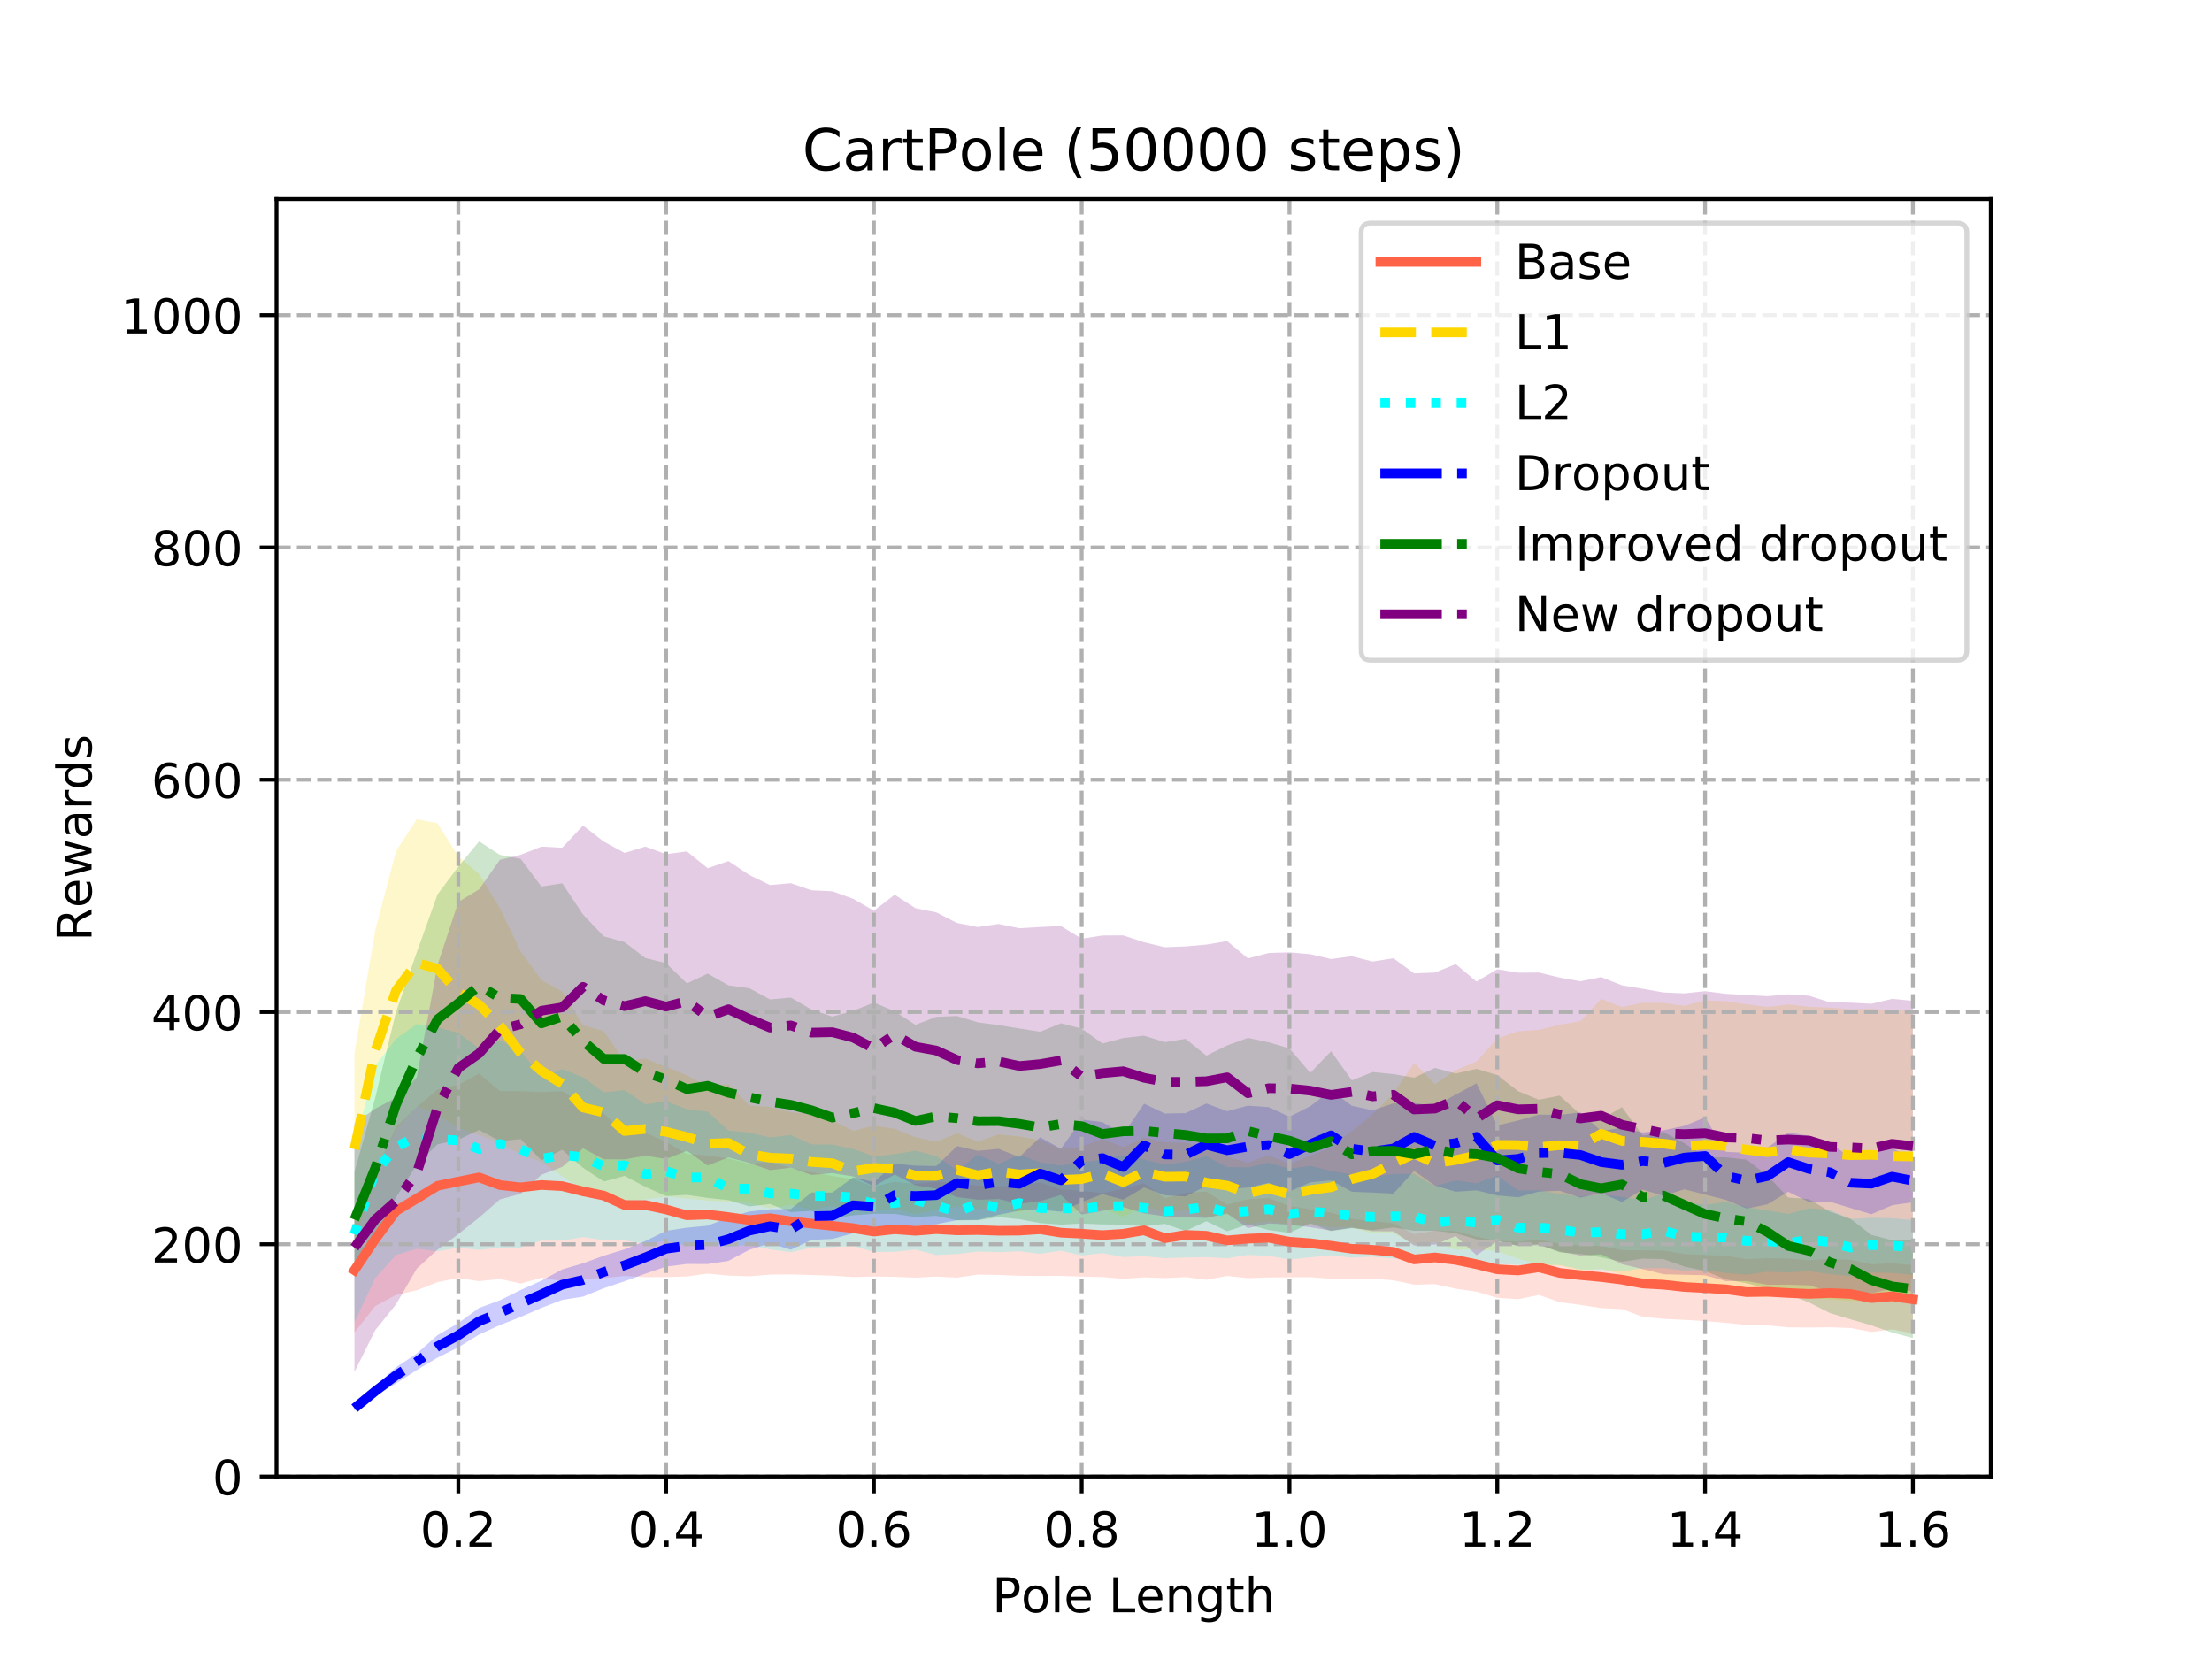 <?xml version="1.0" encoding="utf-8" standalone="no"?>
<!DOCTYPE svg PUBLIC "-//W3C//DTD SVG 1.1//EN"
  "http://www.w3.org/Graphics/SVG/1.1/DTD/svg11.dtd">
<!-- Created with matplotlib (http://matplotlib.org/) -->
<svg height="345.6pt" version="1.1" viewBox="0 0 460.8 345.6" width="460.8pt" xmlns="http://www.w3.org/2000/svg" xmlns:xlink="http://www.w3.org/1999/xlink">
 <defs>
  <style type="text/css">
*{stroke-linecap:butt;stroke-linejoin:round;}
  </style>
 </defs>
 <g id="figure_1">
  <g id="patch_1">
   <path d="M 0 345.6 
L 460.8 345.6 
L 460.8 0 
L 0 0 
z
" style="fill:#ffffff;"/>
  </g>
  <g id="axes_1">
   <g id="patch_2">
    <path d="M 57.6 307.584 
L 414.72 307.584 
L 414.72 41.472 
L 57.6 41.472 
z
" style="fill:#ffffff;"/>
   </g>
   <g id="PolyCollection_1">
    <path clip-path="url(#p9ef704eb63)" d="M 73.833 277.571 
L 73.833 251.647 
L 78.161 244.209 
L 82.49 234.79 
L 86.819 230.568 
L 91.148 226.979 
L 95.476 226.009 
L 99.805 223.666 
L 104.134 227.307 
L 108.463 227.316 
L 112.791 227.519 
L 117.12 227.328 
L 121.449 229.982 
L 125.777 231.889 
L 130.106 236.236 
L 134.435 235.996 
L 138.764 237.872 
L 143.092 240.428 
L 147.421 240.71 
L 151.75 241.348 
L 156.079 242.448 
L 160.407 242.008 
L 164.736 243.351 
L 169.065 244.18 
L 173.393 244.987 
L 177.722 245.654 
L 182.051 247.204 
L 186.38 246.171 
L 190.708 246.652 
L 195.037 246.168 
L 199.366 246.472 
L 203.695 246.972 
L 208.023 247.184 
L 212.352 246.956 
L 216.681 246.349 
L 221.009 247.789 
L 225.338 248.063 
L 229.667 248.562 
L 233.996 247.641 
L 238.324 246.491 
L 242.653 249.642 
L 246.982 248.48 
L 251.311 248.251 
L 255.639 250.97 
L 259.968 249.817 
L 264.297 249.583 
L 268.625 251.255 
L 272.954 251.924 
L 277.283 252.631 
L 281.612 253.931 
L 285.94 254.367 
L 290.269 254.845 
L 294.598 257.11 
L 298.927 256.365 
L 303.255 256.479 
L 307.584 257.647 
L 311.913 258.498 
L 316.241 258.668 
L 320.57 258.265 
L 324.899 259.074 
L 329.228 259.444 
L 333.556 259.564 
L 337.885 260.436 
L 342.214 260.462 
L 346.543 260.531 
L 350.871 261.246 
L 355.2 261.455 
L 359.529 261.599 
L 363.857 262.324 
L 368.186 262.1 
L 372.515 262.197 
L 376.844 262.525 
L 381.172 262.241 
L 385.501 262.457 
L 389.83 263.388 
L 394.159 263.168 
L 398.487 263.583 
L 398.487 277.771 
L 398.487 277.771 
L 394.159 276.942 
L 389.83 277.465 
L 385.501 276.653 
L 381.172 276.492 
L 376.844 276.552 
L 372.515 276.505 
L 368.186 276.11 
L 363.857 276.032 
L 359.529 275.569 
L 355.2 275.216 
L 350.871 274.954 
L 346.543 274.732 
L 342.214 274.311 
L 337.885 272.722 
L 333.556 272.507 
L 329.228 271.836 
L 324.899 271.269 
L 320.57 269.76 
L 316.241 270.66 
L 311.913 270.353 
L 307.584 269.087 
L 303.255 268.454 
L 298.927 267.526 
L 294.598 267.625 
L 290.269 266.715 
L 285.94 266.354 
L 281.612 266.366 
L 277.283 266.4 
L 272.954 266.06 
L 268.625 266.081 
L 264.297 266.121 
L 259.968 266.265 
L 255.639 265.809 
L 251.311 266.599 
L 246.982 266.046 
L 242.653 266.256 
L 238.324 266.099 
L 233.996 266.406 
L 229.667 266.035 
L 225.338 265.949 
L 221.009 265.788 
L 216.681 265.822 
L 212.352 265.77 
L 208.023 265.603 
L 203.695 265.523 
L 199.366 266.15 
L 195.037 265.949 
L 190.708 266.161 
L 186.38 265.991 
L 182.051 265.933 
L 177.722 266.035 
L 173.393 265.752 
L 169.065 265.611 
L 164.736 265.483 
L 160.407 265.529 
L 156.079 265.88 
L 151.75 265.734 
L 147.421 265.31 
L 143.092 265.912 
L 138.764 266.046 
L 134.435 266.059 
L 130.106 265.816 
L 125.777 266.243 
L 121.449 266.385 
L 117.12 266.865 
L 112.791 266.197 
L 108.463 267.385 
L 104.134 266.434 
L 99.805 266.889 
L 95.476 266.248 
L 91.148 267.083 
L 86.819 268.794 
L 82.49 269.754 
L 78.161 272.084 
L 73.833 277.571 
z
" style="fill:#ff6347;fill-opacity:0.2;"/>
   </g>
   <g id="PolyCollection_2">
    <path clip-path="url(#p9ef704eb63)" d="M 73.833 259.427 
L 73.833 219.335 
L 78.161 193.82 
L 82.49 177.31 
L 86.819 170.652 
L 91.148 171.482 
L 95.476 178.403 
L 99.805 182.076 
L 104.134 189.189 
L 108.463 198.176 
L 112.791 204.14 
L 117.12 206.554 
L 121.449 213.594 
L 125.777 214.803 
L 130.106 221.075 
L 134.435 220.521 
L 138.764 222.243 
L 143.092 224.019 
L 147.421 226.388 
L 151.75 225.842 
L 156.079 230.263 
L 160.407 230.601 
L 164.736 231.697 
L 169.065 232.103 
L 173.393 233.459 
L 177.722 235.555 
L 182.051 234.5 
L 186.38 235.146 
L 190.708 236.912 
L 195.037 237.809 
L 199.366 236.072 
L 203.695 237.824 
L 208.023 236.319 
L 212.352 236.747 
L 216.681 237.498 
L 221.009 239.353 
L 225.338 238.874 
L 229.667 237.269 
L 233.996 238.951 
L 238.324 236.977 
L 242.653 237.976 
L 246.982 238.05 
L 251.311 239.201 
L 255.639 240.997 
L 259.968 242.195 
L 264.297 240.679 
L 268.625 242.495 
L 272.954 240.708 
L 277.283 239.084 
L 281.612 235.583 
L 285.94 232.108 
L 290.269 227.831 
L 294.598 221.38 
L 298.927 225.856 
L 303.255 222.93 
L 307.584 221.133 
L 311.913 216.332 
L 316.241 214.824 
L 320.57 214.534 
L 324.899 213.461 
L 329.228 212.733 
L 333.556 208.076 
L 337.885 209.782 
L 342.214 208.878 
L 346.543 208.936 
L 350.871 209.52 
L 355.2 208.392 
L 359.529 208.556 
L 363.857 209.196 
L 368.186 209.759 
L 372.515 209.227 
L 376.844 209.741 
L 381.172 209.9 
L 385.501 210.266 
L 389.83 210.138 
L 394.159 210.452 
L 398.487 210.455 
L 398.487 271.377 
L 398.487 271.377 
L 394.159 271.259 
L 389.83 270.99 
L 385.501 271.027 
L 381.172 270.676 
L 376.844 270.481 
L 372.515 269.674 
L 368.186 270.276 
L 363.857 269.836 
L 359.529 268.89 
L 355.2 268.524 
L 350.871 268.067 
L 346.543 267.551 
L 342.214 266.872 
L 337.885 265.569 
L 333.556 264.296 
L 329.228 264.688 
L 324.899 263.664 
L 320.57 263.422 
L 316.241 262.232 
L 311.913 260.651 
L 307.584 260.262 
L 303.255 260.368 
L 298.927 258.79 
L 294.598 259.285 
L 290.269 256.892 
L 285.94 256.981 
L 281.612 255.663 
L 277.283 255.561 
L 272.954 255.091 
L 268.625 255.098 
L 264.297 254.453 
L 259.968 254.94 
L 255.639 252.973 
L 251.311 253.552 
L 246.982 252.146 
L 242.653 252.321 
L 238.324 251.289 
L 233.996 253.553 
L 229.667 251.765 
L 225.338 252.347 
L 221.009 252.254 
L 216.681 251.283 
L 212.352 252.583 
L 208.023 251.784 
L 203.695 251.855 
L 199.366 251.353 
L 195.037 252.102 
L 190.708 252.945 
L 186.38 251.847 
L 182.051 252.094 
L 177.722 252.448 
L 173.393 251.196 
L 169.065 252.009 
L 164.736 250.991 
L 160.407 251.728 
L 156.079 250.616 
L 151.75 250.348 
L 147.421 250.112 
L 143.092 249.709 
L 138.764 249.289 
L 134.435 249.846 
L 130.106 250.158 
L 125.777 248.666 
L 121.449 247.843 
L 117.12 245.058 
L 112.791 242.033 
L 108.463 240.554 
L 104.134 238.136 
L 99.805 236.488 
L 95.476 234.936 
L 91.148 232.173 
L 86.819 230.471 
L 82.49 235.399 
L 78.161 244.022 
L 73.833 259.427 
z
" style="fill:#ffd700;fill-opacity:0.2;"/>
   </g>
   <g id="PolyCollection_3">
    <path clip-path="url(#p9ef704eb63)" d="M 73.833 275.476 
L 73.833 238.809 
L 78.161 222.003 
L 82.49 216.424 
L 86.819 213.325 
L 91.148 214.036 
L 95.476 215.191 
L 99.805 218.371 
L 104.134 216.721 
L 108.463 218.892 
L 112.791 224.374 
L 117.12 222.727 
L 121.449 224.423 
L 125.777 227.559 
L 130.106 227.109 
L 134.435 230.05 
L 138.764 229.438 
L 143.092 231.058 
L 147.421 231.587 
L 151.75 235.51 
L 156.079 235.955 
L 160.407 236.945 
L 164.736 236.442 
L 169.065 238.399 
L 173.393 238.434 
L 177.722 239.341 
L 182.051 240.89 
L 186.38 240.439 
L 190.708 239.696 
L 195.037 240.832 
L 199.366 243.83 
L 203.695 240.546 
L 208.023 242.459 
L 212.352 240.585 
L 216.681 242.157 
L 221.009 242.806 
L 225.338 242.145 
L 229.667 241.569 
L 233.996 240.616 
L 238.324 241.537 
L 242.653 242.613 
L 246.982 242.037 
L 251.311 240.875 
L 255.639 243.11 
L 259.968 243.19 
L 264.297 242.227 
L 268.625 243.475 
L 272.954 242.875 
L 277.283 243.966 
L 281.612 244.66 
L 285.94 245.218 
L 290.269 244.572 
L 294.598 244.561 
L 298.927 247.093 
L 303.255 245.911 
L 307.584 246.505 
L 311.913 244.915 
L 316.241 247.992 
L 320.57 247.957 
L 324.899 248.747 
L 329.228 249.257 
L 333.556 248.774 
L 337.885 249.366 
L 342.214 249.995 
L 346.543 248.634 
L 350.871 250.433 
L 355.2 250.955 
L 359.529 250.398 
L 363.857 251.48 
L 368.186 252.153 
L 372.515 252.881 
L 376.844 251.709 
L 381.172 252.066 
L 385.501 253.949 
L 389.83 253.678 
L 394.159 253.763 
L 398.487 254.156 
L 398.487 265.571 
L 398.487 265.571 
L 394.159 265.188 
L 389.83 265.076 
L 385.501 265.836 
L 381.172 265.419 
L 376.844 264.82 
L 372.515 265.058 
L 368.186 264.928 
L 363.857 265.536 
L 359.529 265.169 
L 355.2 264.557 
L 350.871 264.729 
L 346.543 264.171 
L 342.214 264.227 
L 337.885 264.809 
L 333.556 264.536 
L 329.228 264.456 
L 324.899 263.523 
L 320.57 263.442 
L 316.241 263.508 
L 311.913 263.277 
L 307.584 262.944 
L 303.255 262.483 
L 298.927 262.412 
L 294.598 262.319 
L 290.269 262.177 
L 285.94 261.781 
L 281.612 262.004 
L 277.283 261.499 
L 272.954 261.935 
L 268.625 262.363 
L 264.297 261.619 
L 259.968 261.418 
L 255.639 262.13 
L 251.311 261.897 
L 246.982 261.957 
L 242.653 262.125 
L 238.324 261.678 
L 233.996 261.875 
L 229.667 261.059 
L 225.338 261.538 
L 221.009 260.534 
L 216.681 261.19 
L 212.352 260.653 
L 208.023 260.851 
L 203.695 260.72 
L 199.366 261.228 
L 195.037 261.447 
L 190.708 260.31 
L 186.38 260.778 
L 182.051 260.803 
L 177.722 259.56 
L 173.393 259.787 
L 169.065 259.922 
L 164.736 260.846 
L 160.407 260.276 
L 156.079 259.295 
L 151.75 259.738 
L 147.421 258.896 
L 143.092 259.582 
L 138.764 258.535 
L 134.435 259.129 
L 130.106 258.409 
L 125.777 258.374 
L 121.449 257.7 
L 117.12 258.458 
L 112.791 258.443 
L 108.463 259.881 
L 104.134 259.88 
L 99.805 260.389 
L 95.476 259.909 
L 91.148 260.651 
L 86.819 260.147 
L 82.49 261.45 
L 78.161 266.245 
L 73.833 275.476 
z
" style="fill:#00ffff;fill-opacity:0.2;"/>
   </g>
   <g id="PolyCollection_4">
    <path clip-path="url(#p9ef704eb63)" d="M 73.833 293.948 
L 73.833 292.769 
L 78.161 288.771 
L 82.49 284.839 
L 86.819 281.966 
L 91.148 278.138 
L 95.476 275.625 
L 99.805 272.461 
L 104.134 270.878 
L 108.463 268.726 
L 112.791 266.796 
L 117.12 264.443 
L 121.449 263.167 
L 125.777 261.58 
L 130.106 260.255 
L 134.435 258.532 
L 138.764 256.397 
L 143.092 255.743 
L 147.421 255.331 
L 151.75 253.64 
L 156.079 252.384 
L 160.407 251.918 
L 164.736 251.863 
L 169.065 248.409 
L 173.393 248.439 
L 177.722 245.263 
L 182.051 246.225 
L 186.38 242.431 
L 190.708 242.818 
L 195.037 242.911 
L 199.366 238.751 
L 203.695 239.733 
L 208.023 239.328 
L 212.352 241.023 
L 216.681 236.906 
L 221.009 239.309 
L 225.338 233.215 
L 229.667 233.767 
L 233.996 236.305 
L 238.324 229.912 
L 242.653 231.971 
L 246.982 231.882 
L 251.311 229.873 
L 255.639 231.483 
L 259.968 230.329 
L 264.297 230.64 
L 268.625 232.647 
L 272.954 230.441 
L 277.283 227.132 
L 281.612 230.346 
L 285.94 231.304 
L 290.269 229.843 
L 294.598 229.78 
L 298.927 230.38 
L 303.255 228.022 
L 307.584 225.665 
L 311.913 234.435 
L 316.241 233.418 
L 320.57 232.193 
L 324.899 232.247 
L 329.228 231.721 
L 333.556 235.618 
L 337.885 234.906 
L 342.214 235.915 
L 346.543 235.446 
L 350.871 234.53 
L 355.2 232.781 
L 359.529 239.953 
L 363.857 240.151 
L 368.186 239.1 
L 372.515 235.919 
L 376.844 236.608 
L 381.172 238.073 
L 385.501 241.115 
L 389.83 240.231 
L 394.159 239.159 
L 398.487 241.485 
L 398.487 250.453 
L 398.487 250.453 
L 394.159 251.078 
L 389.83 252.943 
L 385.501 251.654 
L 381.172 250.339 
L 376.844 250.412 
L 372.515 248.265 
L 368.186 250.886 
L 363.857 251.759 
L 359.529 249.967 
L 355.2 248.843 
L 350.871 247.761 
L 346.543 249.104 
L 342.214 247.823 
L 337.885 250.395 
L 333.556 248.549 
L 329.228 249.489 
L 324.899 248.062 
L 320.57 248.221 
L 316.241 249.415 
L 311.913 249.04 
L 307.584 247.973 
L 303.255 248.258 
L 298.927 246.98 
L 294.598 243.909 
L 290.269 248.661 
L 285.94 248.437 
L 281.612 248.264 
L 277.283 245.9 
L 272.954 246.304 
L 268.625 248.21 
L 264.297 246.41 
L 259.968 247.386 
L 255.639 247.748 
L 251.311 247.048 
L 246.982 249.232 
L 242.653 249.001 
L 238.324 247.345 
L 233.996 249.917 
L 229.667 248.747 
L 225.338 250.429 
L 221.009 252.433 
L 216.681 251.996 
L 212.352 252.191 
L 208.023 253.068 
L 203.695 254.134 
L 199.366 254.179 
L 195.037 255.017 
L 190.708 255.473 
L 186.38 255.502 
L 182.051 256.596 
L 177.722 256.906 
L 173.393 258.096 
L 169.065 258.294 
L 164.736 260.341 
L 160.407 258.984 
L 156.079 260.36 
L 151.75 262.658 
L 147.421 263.328 
L 143.092 263.306 
L 138.764 263.86 
L 134.435 265.329 
L 130.106 266.914 
L 125.777 268.36 
L 121.449 270.112 
L 117.12 270.79 
L 112.791 272.461 
L 108.463 274.343 
L 104.134 276.04 
L 99.805 278.013 
L 95.476 280.669 
L 91.148 282.82 
L 86.819 285.405 
L 82.49 288.201 
L 78.161 290.859 
L 73.833 293.948 
z
" style="fill:#0000ff;fill-opacity:0.2;"/>
   </g>
   <g id="PolyCollection_5">
    <path clip-path="url(#p9ef704eb63)" d="M 73.833 263.968 
L 73.833 244.148 
L 78.161 228.695 
L 82.49 210.826 
L 86.819 198.382 
L 91.148 186.318 
L 95.476 180.535 
L 99.805 175.268 
L 104.134 178.081 
L 108.463 178.909 
L 112.791 184.687 
L 117.12 184.004 
L 121.449 190.494 
L 125.777 195.05 
L 130.106 196.251 
L 134.435 199.563 
L 138.764 200.652 
L 143.092 204.855 
L 147.421 202.813 
L 151.75 205.264 
L 156.079 205.859 
L 160.407 208.201 
L 164.736 207.802 
L 169.065 210.311 
L 173.393 211.774 
L 177.722 210.588 
L 182.051 208.839 
L 186.38 210.663 
L 190.708 213.493 
L 195.037 211.819 
L 199.366 211.653 
L 203.695 212.967 
L 208.023 213.546 
L 212.352 214.245 
L 216.681 214.941 
L 221.009 213.168 
L 225.338 214.282 
L 229.667 217.386 
L 233.996 216.236 
L 238.324 215.751 
L 242.653 217.093 
L 246.982 216.409 
L 251.311 219.914 
L 255.639 217.782 
L 259.968 216.207 
L 264.297 217.128 
L 268.625 218.408 
L 272.954 223.507 
L 277.283 218.992 
L 281.612 225.065 
L 285.94 223.332 
L 290.269 223.754 
L 294.598 224.499 
L 298.927 222.465 
L 303.255 223.639 
L 307.584 222.657 
L 311.913 223.96 
L 316.241 227.31 
L 320.57 229.094 
L 324.899 228.244 
L 329.228 232.138 
L 333.556 233.177 
L 337.885 230.637 
L 342.214 236.552 
L 346.543 235.823 
L 350.871 238.136 
L 355.2 241.039 
L 359.529 241.105 
L 363.857 241.569 
L 368.186 244.892 
L 372.515 249.458 
L 376.844 249.797 
L 381.172 252.393 
L 385.501 253.898 
L 389.83 257.249 
L 394.159 258.362 
L 398.487 258.29 
L 398.487 278.744 
L 398.487 278.744 
L 394.159 277.597 
L 389.83 276.101 
L 385.501 274.836 
L 381.172 273.518 
L 376.844 271.319 
L 372.515 269.637 
L 368.186 268.415 
L 363.857 267.333 
L 359.529 266.522 
L 355.2 264.784 
L 350.871 263.843 
L 346.543 262.303 
L 342.214 262.198 
L 337.885 262.847 
L 333.556 261.913 
L 329.228 261.23 
L 324.899 260.895 
L 320.57 259.162 
L 316.241 259.478 
L 311.913 258.478 
L 307.584 258.182 
L 303.255 256.909 
L 298.927 256.382 
L 294.598 256.399 
L 290.269 255.696 
L 285.94 256.253 
L 281.612 255.852 
L 277.283 256.452 
L 272.954 254.814 
L 268.625 256.836 
L 264.297 256.239 
L 259.968 255.068 
L 255.639 256.492 
L 251.311 254.4 
L 246.982 256.433 
L 242.653 254.955 
L 238.324 255.437 
L 233.996 255.11 
L 229.667 255.074 
L 225.338 254.886 
L 221.009 255.121 
L 216.681 254.789 
L 212.352 253.979 
L 208.023 253.542 
L 203.695 254.183 
L 199.366 254.221 
L 195.037 253.283 
L 190.708 253.532 
L 186.38 252.889 
L 182.051 252.856 
L 177.722 253.178 
L 173.393 253.849 
L 169.065 252.264 
L 164.736 252.504 
L 160.407 250.813 
L 156.079 251.332 
L 151.75 250.005 
L 147.421 249.556 
L 143.092 248.917 
L 138.764 249.16 
L 134.435 247.236 
L 130.106 244.957 
L 125.777 246.128 
L 121.449 243.271 
L 117.12 239.529 
L 112.791 241.714 
L 108.463 237.294 
L 104.134 237.704 
L 99.805 235.392 
L 95.476 237.421 
L 91.148 238.381 
L 86.819 242.598 
L 82.49 249.47 
L 78.161 257.942 
L 73.833 263.968 
z
" style="fill:#008000;fill-opacity:0.2;"/>
   </g>
   <g id="PolyCollection_6">
    <path clip-path="url(#p9ef704eb63)" d="M 73.833 285.815 
L 73.833 233.981 
L 78.161 230.969 
L 82.49 228.678 
L 86.819 224.445 
L 91.148 201.002 
L 95.476 187.885 
L 99.805 185.263 
L 104.134 179.113 
L 108.463 178.07 
L 112.791 176.372 
L 117.12 176.601 
L 121.449 171.965 
L 125.777 175.315 
L 130.106 177.68 
L 134.435 176.358 
L 138.764 177.947 
L 143.092 177.362 
L 147.421 180.861 
L 151.75 179.379 
L 156.079 182.265 
L 160.407 184.373 
L 164.736 183.984 
L 169.065 185.466 
L 173.393 185.673 
L 177.722 187.232 
L 182.051 189.719 
L 186.38 186.383 
L 190.708 189.195 
L 195.037 190.06 
L 199.366 192.266 
L 203.695 193.113 
L 208.023 192.474 
L 212.352 193.361 
L 216.681 193.11 
L 221.009 192.9 
L 225.338 195.551 
L 229.667 194.872 
L 233.996 194.865 
L 238.324 196.282 
L 242.653 197.327 
L 246.982 197.154 
L 251.311 196.771 
L 255.639 196.044 
L 259.968 199.648 
L 264.297 198.525 
L 268.625 198.391 
L 272.954 198.773 
L 277.283 199.783 
L 281.612 199.203 
L 285.94 200.304 
L 290.269 199.618 
L 294.598 202.774 
L 298.927 202.6 
L 303.255 200.841 
L 307.584 204.474 
L 311.913 201.915 
L 316.241 202.629 
L 320.57 202.596 
L 324.899 203.65 
L 329.228 204.409 
L 333.556 203.546 
L 337.885 205.261 
L 342.214 205.985 
L 346.543 206.746 
L 350.871 206.938 
L 355.2 206.477 
L 359.529 207.027 
L 363.857 207.288 
L 368.186 207.519 
L 372.515 207.144 
L 376.844 207.427 
L 381.172 208.785 
L 385.501 208.866 
L 389.83 209.105 
L 394.159 208.077 
L 398.487 208.5 
L 398.487 269.024 
L 398.487 269.024 
L 394.159 268.48 
L 389.83 269.418 
L 385.501 269.185 
L 381.172 269.046 
L 376.844 267.765 
L 372.515 267.639 
L 368.186 267.645 
L 363.857 266.866 
L 359.529 266.881 
L 355.2 265.658 
L 350.871 265.558 
L 346.543 265.452 
L 342.214 264.381 
L 337.885 263.352 
L 333.556 261.287 
L 329.228 261.551 
L 324.899 260.715 
L 320.57 259.376 
L 316.241 259.564 
L 311.913 258.567 
L 307.584 261.484 
L 303.255 257.499 
L 298.927 259.278 
L 294.598 259.475 
L 290.269 256.509 
L 285.94 256.483 
L 281.612 255.735 
L 277.283 256.376 
L 272.954 255.646 
L 268.625 255.134 
L 264.297 254.871 
L 259.968 255.839 
L 255.639 252.801 
L 251.311 253.711 
L 246.982 253.578 
L 242.653 253.39 
L 238.324 252.767 
L 233.996 251.455 
L 229.667 252.244 
L 225.338 253.013 
L 221.009 248.93 
L 216.681 250.229 
L 212.352 250.776 
L 208.023 249.777 
L 203.695 249.931 
L 199.366 249.371 
L 195.037 247.619 
L 190.708 246.916 
L 186.38 244.67 
L 182.051 247.132 
L 177.722 245.07 
L 173.393 244.376 
L 169.065 244.761 
L 164.736 243.241 
L 160.407 243.761 
L 156.079 242.26 
L 151.75 241.104 
L 147.421 242.785 
L 143.092 239.731 
L 138.764 241.434 
L 134.435 240.749 
L 130.106 241.511 
L 125.777 241.498 
L 121.449 239.201 
L 117.12 243.09 
L 112.791 244.727 
L 108.463 248.681 
L 104.134 249.859 
L 99.805 253.644 
L 95.476 257.091 
L 91.148 260.319 
L 86.819 264.288 
L 82.49 271.737 
L 78.161 277.118 
L 73.833 285.815 
z
" style="fill:#800080;fill-opacity:0.2;"/>
   </g>
   <g id="matplotlib.axis_1">
    <g id="xtick_1">
     <g id="line2d_1">
      <path clip-path="url(#p9ef704eb63)" d="M 95.476 307.584 
L 95.476 41.472 
" style="fill:none;stroke:#b0b0b0;stroke-dasharray:2.96,1.28;stroke-dashoffset:0;stroke-width:0.8;"/>
     </g>
     <g id="line2d_2">
      <defs>
       <path d="M 0 0 
L 0 3.5 
" id="m27e7a12d61" style="stroke:#000000;stroke-width:0.8;"/>
      </defs>
      <g>
       <use style="stroke:#000000;stroke-width:0.8;" x="95.476" xlink:href="#m27e7a12d61" y="307.584"/>
      </g>
     </g>
     <g id="text_1">
      <!-- 0.2 -->
      <defs>
       <path d="M 31.781 66.406 
Q 24.172 66.406 20.328 58.906 
Q 16.5 51.422 16.5 36.375 
Q 16.5 21.391 20.328 13.891 
Q 24.172 6.391 31.781 6.391 
Q 39.453 6.391 43.281 13.891 
Q 47.125 21.391 47.125 36.375 
Q 47.125 51.422 43.281 58.906 
Q 39.453 66.406 31.781 66.406 
z
M 31.781 74.219 
Q 44.047 74.219 50.516 64.516 
Q 56.984 54.828 56.984 36.375 
Q 56.984 17.969 50.516 8.266 
Q 44.047 -1.422 31.781 -1.422 
Q 19.531 -1.422 13.062 8.266 
Q 6.594 17.969 6.594 36.375 
Q 6.594 54.828 13.062 64.516 
Q 19.531 74.219 31.781 74.219 
z
" id="DejaVuSans-30"/>
       <path d="M 10.688 12.406 
L 21 12.406 
L 21 0 
L 10.688 0 
z
" id="DejaVuSans-2e"/>
       <path d="M 19.188 8.297 
L 53.609 8.297 
L 53.609 0 
L 7.328 0 
L 7.328 8.297 
Q 12.938 14.109 22.625 23.891 
Q 32.328 33.688 34.812 36.531 
Q 39.547 41.844 41.422 45.531 
Q 43.312 49.219 43.312 52.781 
Q 43.312 58.594 39.234 62.25 
Q 35.156 65.922 28.609 65.922 
Q 23.969 65.922 18.812 64.312 
Q 13.672 62.703 7.812 59.422 
L 7.812 69.391 
Q 13.766 71.781 18.938 73 
Q 24.125 74.219 28.422 74.219 
Q 39.75 74.219 46.484 68.547 
Q 53.219 62.891 53.219 53.422 
Q 53.219 48.922 51.531 44.891 
Q 49.859 40.875 45.406 35.406 
Q 44.188 33.984 37.641 27.219 
Q 31.109 20.453 19.188 8.297 
z
" id="DejaVuSans-32"/>
      </defs>
      <g transform="translate(87.525 322.182)scale(0.1 -0.1)">
       <use xlink:href="#DejaVuSans-30"/>
       <use x="63.623" xlink:href="#DejaVuSans-2e"/>
       <use x="95.41" xlink:href="#DejaVuSans-32"/>
      </g>
     </g>
    </g>
    <g id="xtick_2">
     <g id="line2d_3">
      <path clip-path="url(#p9ef704eb63)" d="M 138.764 307.584 
L 138.764 41.472 
" style="fill:none;stroke:#b0b0b0;stroke-dasharray:2.96,1.28;stroke-dashoffset:0;stroke-width:0.8;"/>
     </g>
     <g id="line2d_4">
      <g>
       <use style="stroke:#000000;stroke-width:0.8;" x="138.764" xlink:href="#m27e7a12d61" y="307.584"/>
      </g>
     </g>
     <g id="text_2">
      <!-- 0.4 -->
      <defs>
       <path d="M 37.797 64.312 
L 12.891 25.391 
L 37.797 25.391 
z
M 35.203 72.906 
L 47.609 72.906 
L 47.609 25.391 
L 58.016 25.391 
L 58.016 17.188 
L 47.609 17.188 
L 47.609 0 
L 37.797 0 
L 37.797 17.188 
L 4.891 17.188 
L 4.891 26.703 
z
" id="DejaVuSans-34"/>
      </defs>
      <g transform="translate(130.812 322.182)scale(0.1 -0.1)">
       <use xlink:href="#DejaVuSans-30"/>
       <use x="63.623" xlink:href="#DejaVuSans-2e"/>
       <use x="95.41" xlink:href="#DejaVuSans-34"/>
      </g>
     </g>
    </g>
    <g id="xtick_3">
     <g id="line2d_5">
      <path clip-path="url(#p9ef704eb63)" d="M 182.051 307.584 
L 182.051 41.472 
" style="fill:none;stroke:#b0b0b0;stroke-dasharray:2.96,1.28;stroke-dashoffset:0;stroke-width:0.8;"/>
     </g>
     <g id="line2d_6">
      <g>
       <use style="stroke:#000000;stroke-width:0.8;" x="182.051" xlink:href="#m27e7a12d61" y="307.584"/>
      </g>
     </g>
     <g id="text_3">
      <!-- 0.6 -->
      <defs>
       <path d="M 33.016 40.375 
Q 26.375 40.375 22.484 35.828 
Q 18.609 31.297 18.609 23.391 
Q 18.609 15.531 22.484 10.953 
Q 26.375 6.391 33.016 6.391 
Q 39.656 6.391 43.531 10.953 
Q 47.406 15.531 47.406 23.391 
Q 47.406 31.297 43.531 35.828 
Q 39.656 40.375 33.016 40.375 
z
M 52.594 71.297 
L 52.594 62.312 
Q 48.875 64.062 45.094 64.984 
Q 41.312 65.922 37.594 65.922 
Q 27.828 65.922 22.672 59.328 
Q 17.531 52.734 16.797 39.406 
Q 19.672 43.656 24.016 45.922 
Q 28.375 48.188 33.594 48.188 
Q 44.578 48.188 50.953 41.516 
Q 57.328 34.859 57.328 23.391 
Q 57.328 12.156 50.688 5.359 
Q 44.047 -1.422 33.016 -1.422 
Q 20.359 -1.422 13.672 8.266 
Q 6.984 17.969 6.984 36.375 
Q 6.984 53.656 15.188 63.938 
Q 23.391 74.219 37.203 74.219 
Q 40.922 74.219 44.703 73.484 
Q 48.484 72.75 52.594 71.297 
z
" id="DejaVuSans-36"/>
      </defs>
      <g transform="translate(174.099 322.182)scale(0.1 -0.1)">
       <use xlink:href="#DejaVuSans-30"/>
       <use x="63.623" xlink:href="#DejaVuSans-2e"/>
       <use x="95.41" xlink:href="#DejaVuSans-36"/>
      </g>
     </g>
    </g>
    <g id="xtick_4">
     <g id="line2d_7">
      <path clip-path="url(#p9ef704eb63)" d="M 225.338 307.584 
L 225.338 41.472 
" style="fill:none;stroke:#b0b0b0;stroke-dasharray:2.96,1.28;stroke-dashoffset:0;stroke-width:0.8;"/>
     </g>
     <g id="line2d_8">
      <g>
       <use style="stroke:#000000;stroke-width:0.8;" x="225.338" xlink:href="#m27e7a12d61" y="307.584"/>
      </g>
     </g>
     <g id="text_4">
      <!-- 0.8 -->
      <defs>
       <path d="M 31.781 34.625 
Q 24.75 34.625 20.719 30.859 
Q 16.703 27.094 16.703 20.516 
Q 16.703 13.922 20.719 10.156 
Q 24.75 6.391 31.781 6.391 
Q 38.812 6.391 42.859 10.172 
Q 46.922 13.969 46.922 20.516 
Q 46.922 27.094 42.891 30.859 
Q 38.875 34.625 31.781 34.625 
z
M 21.922 38.812 
Q 15.578 40.375 12.031 44.719 
Q 8.5 49.078 8.5 55.328 
Q 8.5 64.062 14.719 69.141 
Q 20.953 74.219 31.781 74.219 
Q 42.672 74.219 48.875 69.141 
Q 55.078 64.062 55.078 55.328 
Q 55.078 49.078 51.531 44.719 
Q 48 40.375 41.703 38.812 
Q 48.828 37.156 52.797 32.312 
Q 56.781 27.484 56.781 20.516 
Q 56.781 9.906 50.312 4.234 
Q 43.844 -1.422 31.781 -1.422 
Q 19.734 -1.422 13.25 4.234 
Q 6.781 9.906 6.781 20.516 
Q 6.781 27.484 10.781 32.312 
Q 14.797 37.156 21.922 38.812 
z
M 18.312 54.391 
Q 18.312 48.734 21.844 45.562 
Q 25.391 42.391 31.781 42.391 
Q 38.141 42.391 41.719 45.562 
Q 45.312 48.734 45.312 54.391 
Q 45.312 60.062 41.719 63.234 
Q 38.141 66.406 31.781 66.406 
Q 25.391 66.406 21.844 63.234 
Q 18.312 60.062 18.312 54.391 
z
" id="DejaVuSans-38"/>
      </defs>
      <g transform="translate(217.387 322.182)scale(0.1 -0.1)">
       <use xlink:href="#DejaVuSans-30"/>
       <use x="63.623" xlink:href="#DejaVuSans-2e"/>
       <use x="95.41" xlink:href="#DejaVuSans-38"/>
      </g>
     </g>
    </g>
    <g id="xtick_5">
     <g id="line2d_9">
      <path clip-path="url(#p9ef704eb63)" d="M 268.625 307.584 
L 268.625 41.472 
" style="fill:none;stroke:#b0b0b0;stroke-dasharray:2.96,1.28;stroke-dashoffset:0;stroke-width:0.8;"/>
     </g>
     <g id="line2d_10">
      <g>
       <use style="stroke:#000000;stroke-width:0.8;" x="268.625" xlink:href="#m27e7a12d61" y="307.584"/>
      </g>
     </g>
     <g id="text_5">
      <!-- 1.0 -->
      <defs>
       <path d="M 12.406 8.297 
L 28.516 8.297 
L 28.516 63.922 
L 10.984 60.406 
L 10.984 69.391 
L 28.422 72.906 
L 38.281 72.906 
L 38.281 8.297 
L 54.391 8.297 
L 54.391 0 
L 12.406 0 
z
" id="DejaVuSans-31"/>
      </defs>
      <g transform="translate(260.674 322.182)scale(0.1 -0.1)">
       <use xlink:href="#DejaVuSans-31"/>
       <use x="63.623" xlink:href="#DejaVuSans-2e"/>
       <use x="95.41" xlink:href="#DejaVuSans-30"/>
      </g>
     </g>
    </g>
    <g id="xtick_6">
     <g id="line2d_11">
      <path clip-path="url(#p9ef704eb63)" d="M 311.913 307.584 
L 311.913 41.472 
" style="fill:none;stroke:#b0b0b0;stroke-dasharray:2.96,1.28;stroke-dashoffset:0;stroke-width:0.8;"/>
     </g>
     <g id="line2d_12">
      <g>
       <use style="stroke:#000000;stroke-width:0.8;" x="311.913" xlink:href="#m27e7a12d61" y="307.584"/>
      </g>
     </g>
     <g id="text_6">
      <!-- 1.2 -->
      <g transform="translate(303.961 322.182)scale(0.1 -0.1)">
       <use xlink:href="#DejaVuSans-31"/>
       <use x="63.623" xlink:href="#DejaVuSans-2e"/>
       <use x="95.41" xlink:href="#DejaVuSans-32"/>
      </g>
     </g>
    </g>
    <g id="xtick_7">
     <g id="line2d_13">
      <path clip-path="url(#p9ef704eb63)" d="M 355.2 307.584 
L 355.2 41.472 
" style="fill:none;stroke:#b0b0b0;stroke-dasharray:2.96,1.28;stroke-dashoffset:0;stroke-width:0.8;"/>
     </g>
     <g id="line2d_14">
      <g>
       <use style="stroke:#000000;stroke-width:0.8;" x="355.2" xlink:href="#m27e7a12d61" y="307.584"/>
      </g>
     </g>
     <g id="text_7">
      <!-- 1.4 -->
      <g transform="translate(347.248 322.182)scale(0.1 -0.1)">
       <use xlink:href="#DejaVuSans-31"/>
       <use x="63.623" xlink:href="#DejaVuSans-2e"/>
       <use x="95.41" xlink:href="#DejaVuSans-34"/>
      </g>
     </g>
    </g>
    <g id="xtick_8">
     <g id="line2d_15">
      <path clip-path="url(#p9ef704eb63)" d="M 398.487 307.584 
L 398.487 41.472 
" style="fill:none;stroke:#b0b0b0;stroke-dasharray:2.96,1.28;stroke-dashoffset:0;stroke-width:0.8;"/>
     </g>
     <g id="line2d_16">
      <g>
       <use style="stroke:#000000;stroke-width:0.8;" x="398.487" xlink:href="#m27e7a12d61" y="307.584"/>
      </g>
     </g>
     <g id="text_8">
      <!-- 1.6 -->
      <g transform="translate(390.536 322.182)scale(0.1 -0.1)">
       <use xlink:href="#DejaVuSans-31"/>
       <use x="63.623" xlink:href="#DejaVuSans-2e"/>
       <use x="95.41" xlink:href="#DejaVuSans-36"/>
      </g>
     </g>
    </g>
    <g id="text_9">
     <!-- Pole Length -->
     <defs>
      <path d="M 19.672 64.797 
L 19.672 37.406 
L 32.078 37.406 
Q 38.969 37.406 42.719 40.969 
Q 46.484 44.531 46.484 51.125 
Q 46.484 57.672 42.719 61.234 
Q 38.969 64.797 32.078 64.797 
z
M 9.812 72.906 
L 32.078 72.906 
Q 44.344 72.906 50.609 67.359 
Q 56.891 61.812 56.891 51.125 
Q 56.891 40.328 50.609 34.812 
Q 44.344 29.297 32.078 29.297 
L 19.672 29.297 
L 19.672 0 
L 9.812 0 
z
" id="DejaVuSans-50"/>
      <path d="M 30.609 48.391 
Q 23.391 48.391 19.188 42.75 
Q 14.984 37.109 14.984 27.297 
Q 14.984 17.484 19.156 11.844 
Q 23.344 6.203 30.609 6.203 
Q 37.797 6.203 41.984 11.859 
Q 46.188 17.531 46.188 27.297 
Q 46.188 37.016 41.984 42.703 
Q 37.797 48.391 30.609 48.391 
z
M 30.609 56 
Q 42.328 56 49.016 48.375 
Q 55.719 40.766 55.719 27.297 
Q 55.719 13.875 49.016 6.219 
Q 42.328 -1.422 30.609 -1.422 
Q 18.844 -1.422 12.172 6.219 
Q 5.516 13.875 5.516 27.297 
Q 5.516 40.766 12.172 48.375 
Q 18.844 56 30.609 56 
z
" id="DejaVuSans-6f"/>
      <path d="M 9.422 75.984 
L 18.406 75.984 
L 18.406 0 
L 9.422 0 
z
" id="DejaVuSans-6c"/>
      <path d="M 56.203 29.594 
L 56.203 25.203 
L 14.891 25.203 
Q 15.484 15.922 20.484 11.062 
Q 25.484 6.203 34.422 6.203 
Q 39.594 6.203 44.453 7.469 
Q 49.312 8.734 54.109 11.281 
L 54.109 2.781 
Q 49.266 0.734 44.188 -0.344 
Q 39.109 -1.422 33.891 -1.422 
Q 20.797 -1.422 13.156 6.188 
Q 5.516 13.812 5.516 26.812 
Q 5.516 40.234 12.766 48.109 
Q 20.016 56 32.328 56 
Q 43.359 56 49.781 48.891 
Q 56.203 41.797 56.203 29.594 
z
M 47.219 32.234 
Q 47.125 39.594 43.094 43.984 
Q 39.062 48.391 32.422 48.391 
Q 24.906 48.391 20.391 44.141 
Q 15.875 39.891 15.188 32.172 
z
" id="DejaVuSans-65"/>
      <path id="DejaVuSans-20"/>
      <path d="M 9.812 72.906 
L 19.672 72.906 
L 19.672 8.297 
L 55.172 8.297 
L 55.172 0 
L 9.812 0 
z
" id="DejaVuSans-4c"/>
      <path d="M 54.891 33.016 
L 54.891 0 
L 45.906 0 
L 45.906 32.719 
Q 45.906 40.484 42.875 44.328 
Q 39.844 48.188 33.797 48.188 
Q 26.516 48.188 22.312 43.547 
Q 18.109 38.922 18.109 30.906 
L 18.109 0 
L 9.078 0 
L 9.078 54.688 
L 18.109 54.688 
L 18.109 46.188 
Q 21.344 51.125 25.703 53.562 
Q 30.078 56 35.797 56 
Q 45.219 56 50.047 50.172 
Q 54.891 44.344 54.891 33.016 
z
" id="DejaVuSans-6e"/>
      <path d="M 45.406 27.984 
Q 45.406 37.75 41.375 43.109 
Q 37.359 48.484 30.078 48.484 
Q 22.859 48.484 18.828 43.109 
Q 14.797 37.75 14.797 27.984 
Q 14.797 18.266 18.828 12.891 
Q 22.859 7.516 30.078 7.516 
Q 37.359 7.516 41.375 12.891 
Q 45.406 18.266 45.406 27.984 
z
M 54.391 6.781 
Q 54.391 -7.172 48.188 -13.984 
Q 42 -20.797 29.203 -20.797 
Q 24.469 -20.797 20.266 -20.094 
Q 16.062 -19.391 12.109 -17.922 
L 12.109 -9.188 
Q 16.062 -11.328 19.922 -12.344 
Q 23.781 -13.375 27.781 -13.375 
Q 36.625 -13.375 41.016 -8.766 
Q 45.406 -4.156 45.406 5.172 
L 45.406 9.625 
Q 42.625 4.781 38.281 2.391 
Q 33.938 0 27.875 0 
Q 17.828 0 11.672 7.656 
Q 5.516 15.328 5.516 27.984 
Q 5.516 40.672 11.672 48.328 
Q 17.828 56 27.875 56 
Q 33.938 56 38.281 53.609 
Q 42.625 51.219 45.406 46.391 
L 45.406 54.688 
L 54.391 54.688 
z
" id="DejaVuSans-67"/>
      <path d="M 18.312 70.219 
L 18.312 54.688 
L 36.812 54.688 
L 36.812 47.703 
L 18.312 47.703 
L 18.312 18.016 
Q 18.312 11.328 20.141 9.422 
Q 21.969 7.516 27.594 7.516 
L 36.812 7.516 
L 36.812 0 
L 27.594 0 
Q 17.188 0 13.234 3.875 
Q 9.281 7.766 9.281 18.016 
L 9.281 47.703 
L 2.688 47.703 
L 2.688 54.688 
L 9.281 54.688 
L 9.281 70.219 
z
" id="DejaVuSans-74"/>
      <path d="M 54.891 33.016 
L 54.891 0 
L 45.906 0 
L 45.906 32.719 
Q 45.906 40.484 42.875 44.328 
Q 39.844 48.188 33.797 48.188 
Q 26.516 48.188 22.312 43.547 
Q 18.109 38.922 18.109 30.906 
L 18.109 0 
L 9.078 0 
L 9.078 75.984 
L 18.109 75.984 
L 18.109 46.188 
Q 21.344 51.125 25.703 53.562 
Q 30.078 56 35.797 56 
Q 45.219 56 50.047 50.172 
Q 54.891 44.344 54.891 33.016 
z
" id="DejaVuSans-68"/>
     </defs>
     <g transform="translate(206.7 335.861)scale(0.1 -0.1)">
      <use xlink:href="#DejaVuSans-50"/>
      <use x="60.256" xlink:href="#DejaVuSans-6f"/>
      <use x="121.438" xlink:href="#DejaVuSans-6c"/>
      <use x="149.221" xlink:href="#DejaVuSans-65"/>
      <use x="210.744" xlink:href="#DejaVuSans-20"/>
      <use x="242.531" xlink:href="#DejaVuSans-4c"/>
      <use x="298.229" xlink:href="#DejaVuSans-65"/>
      <use x="359.752" xlink:href="#DejaVuSans-6e"/>
      <use x="423.131" xlink:href="#DejaVuSans-67"/>
      <use x="486.607" xlink:href="#DejaVuSans-74"/>
      <use x="525.816" xlink:href="#DejaVuSans-68"/>
     </g>
    </g>
   </g>
   <g id="matplotlib.axis_2">
    <g id="ytick_1">
     <g id="line2d_17">
      <path clip-path="url(#p9ef704eb63)" d="M 57.6 307.584 
L 414.72 307.584 
" style="fill:none;stroke:#b0b0b0;stroke-dasharray:2.96,1.28;stroke-dashoffset:0;stroke-width:0.8;"/>
     </g>
     <g id="line2d_18">
      <defs>
       <path d="M 0 0 
L -3.5 0 
" id="mdeb29bbc11" style="stroke:#000000;stroke-width:0.8;"/>
      </defs>
      <g>
       <use style="stroke:#000000;stroke-width:0.8;" x="57.6" xlink:href="#mdeb29bbc11" y="307.584"/>
      </g>
     </g>
     <g id="text_10">
      <!-- 0 -->
      <g transform="translate(44.237 311.383)scale(0.1 -0.1)">
       <use xlink:href="#DejaVuSans-30"/>
      </g>
     </g>
    </g>
    <g id="ytick_2">
     <g id="line2d_19">
      <path clip-path="url(#p9ef704eb63)" d="M 57.6 259.2 
L 414.72 259.2 
" style="fill:none;stroke:#b0b0b0;stroke-dasharray:2.96,1.28;stroke-dashoffset:0;stroke-width:0.8;"/>
     </g>
     <g id="line2d_20">
      <g>
       <use style="stroke:#000000;stroke-width:0.8;" x="57.6" xlink:href="#mdeb29bbc11" y="259.2"/>
      </g>
     </g>
     <g id="text_11">
      <!-- 200 -->
      <g transform="translate(31.512 262.999)scale(0.1 -0.1)">
       <use xlink:href="#DejaVuSans-32"/>
       <use x="63.623" xlink:href="#DejaVuSans-30"/>
       <use x="127.246" xlink:href="#DejaVuSans-30"/>
      </g>
     </g>
    </g>
    <g id="ytick_3">
     <g id="line2d_21">
      <path clip-path="url(#p9ef704eb63)" d="M 57.6 210.816 
L 414.72 210.816 
" style="fill:none;stroke:#b0b0b0;stroke-dasharray:2.96,1.28;stroke-dashoffset:0;stroke-width:0.8;"/>
     </g>
     <g id="line2d_22">
      <g>
       <use style="stroke:#000000;stroke-width:0.8;" x="57.6" xlink:href="#mdeb29bbc11" y="210.816"/>
      </g>
     </g>
     <g id="text_12">
      <!-- 400 -->
      <g transform="translate(31.512 214.615)scale(0.1 -0.1)">
       <use xlink:href="#DejaVuSans-34"/>
       <use x="63.623" xlink:href="#DejaVuSans-30"/>
       <use x="127.246" xlink:href="#DejaVuSans-30"/>
      </g>
     </g>
    </g>
    <g id="ytick_4">
     <g id="line2d_23">
      <path clip-path="url(#p9ef704eb63)" d="M 57.6 162.432 
L 414.72 162.432 
" style="fill:none;stroke:#b0b0b0;stroke-dasharray:2.96,1.28;stroke-dashoffset:0;stroke-width:0.8;"/>
     </g>
     <g id="line2d_24">
      <g>
       <use style="stroke:#000000;stroke-width:0.8;" x="57.6" xlink:href="#mdeb29bbc11" y="162.432"/>
      </g>
     </g>
     <g id="text_13">
      <!-- 600 -->
      <g transform="translate(31.512 166.231)scale(0.1 -0.1)">
       <use xlink:href="#DejaVuSans-36"/>
       <use x="63.623" xlink:href="#DejaVuSans-30"/>
       <use x="127.246" xlink:href="#DejaVuSans-30"/>
      </g>
     </g>
    </g>
    <g id="ytick_5">
     <g id="line2d_25">
      <path clip-path="url(#p9ef704eb63)" d="M 57.6 114.048 
L 414.72 114.048 
" style="fill:none;stroke:#b0b0b0;stroke-dasharray:2.96,1.28;stroke-dashoffset:0;stroke-width:0.8;"/>
     </g>
     <g id="line2d_26">
      <g>
       <use style="stroke:#000000;stroke-width:0.8;" x="57.6" xlink:href="#mdeb29bbc11" y="114.048"/>
      </g>
     </g>
     <g id="text_14">
      <!-- 800 -->
      <g transform="translate(31.512 117.847)scale(0.1 -0.1)">
       <use xlink:href="#DejaVuSans-38"/>
       <use x="63.623" xlink:href="#DejaVuSans-30"/>
       <use x="127.246" xlink:href="#DejaVuSans-30"/>
      </g>
     </g>
    </g>
    <g id="ytick_6">
     <g id="line2d_27">
      <path clip-path="url(#p9ef704eb63)" d="M 57.6 65.664 
L 414.72 65.664 
" style="fill:none;stroke:#b0b0b0;stroke-dasharray:2.96,1.28;stroke-dashoffset:0;stroke-width:0.8;"/>
     </g>
     <g id="line2d_28">
      <g>
       <use style="stroke:#000000;stroke-width:0.8;" x="57.6" xlink:href="#mdeb29bbc11" y="65.664"/>
      </g>
     </g>
     <g id="text_15">
      <!-- 1000 -->
      <g transform="translate(25.15 69.463)scale(0.1 -0.1)">
       <use xlink:href="#DejaVuSans-31"/>
       <use x="63.623" xlink:href="#DejaVuSans-30"/>
       <use x="127.246" xlink:href="#DejaVuSans-30"/>
       <use x="190.869" xlink:href="#DejaVuSans-30"/>
      </g>
     </g>
    </g>
    <g id="text_16">
     <!-- Rewards -->
     <defs>
      <path d="M 44.391 34.188 
Q 47.562 33.109 50.562 29.594 
Q 53.562 26.078 56.594 19.922 
L 66.609 0 
L 56 0 
L 46.688 18.703 
Q 43.062 26.031 39.672 28.422 
Q 36.281 30.812 30.422 30.812 
L 19.672 30.812 
L 19.672 0 
L 9.812 0 
L 9.812 72.906 
L 32.078 72.906 
Q 44.578 72.906 50.734 67.672 
Q 56.891 62.453 56.891 51.906 
Q 56.891 45.016 53.688 40.469 
Q 50.484 35.938 44.391 34.188 
z
M 19.672 64.797 
L 19.672 38.922 
L 32.078 38.922 
Q 39.203 38.922 42.844 42.219 
Q 46.484 45.516 46.484 51.906 
Q 46.484 58.297 42.844 61.547 
Q 39.203 64.797 32.078 64.797 
z
" id="DejaVuSans-52"/>
      <path d="M 4.203 54.688 
L 13.188 54.688 
L 24.422 12.016 
L 35.594 54.688 
L 46.188 54.688 
L 57.422 12.016 
L 68.609 54.688 
L 77.594 54.688 
L 63.281 0 
L 52.688 0 
L 40.922 44.828 
L 29.109 0 
L 18.5 0 
z
" id="DejaVuSans-77"/>
      <path d="M 34.281 27.484 
Q 23.391 27.484 19.188 25 
Q 14.984 22.516 14.984 16.5 
Q 14.984 11.719 18.141 8.906 
Q 21.297 6.109 26.703 6.109 
Q 34.188 6.109 38.703 11.406 
Q 43.219 16.703 43.219 25.484 
L 43.219 27.484 
z
M 52.203 31.203 
L 52.203 0 
L 43.219 0 
L 43.219 8.297 
Q 40.141 3.328 35.547 0.953 
Q 30.953 -1.422 24.312 -1.422 
Q 15.922 -1.422 10.953 3.297 
Q 6 8.016 6 15.922 
Q 6 25.141 12.172 29.828 
Q 18.359 34.516 30.609 34.516 
L 43.219 34.516 
L 43.219 35.406 
Q 43.219 41.609 39.141 45 
Q 35.062 48.391 27.688 48.391 
Q 23 48.391 18.547 47.266 
Q 14.109 46.141 10.016 43.891 
L 10.016 52.203 
Q 14.938 54.109 19.578 55.047 
Q 24.219 56 28.609 56 
Q 40.484 56 46.344 49.844 
Q 52.203 43.703 52.203 31.203 
z
" id="DejaVuSans-61"/>
      <path d="M 41.109 46.297 
Q 39.594 47.172 37.812 47.578 
Q 36.031 48 33.891 48 
Q 26.266 48 22.188 43.047 
Q 18.109 38.094 18.109 28.812 
L 18.109 0 
L 9.078 0 
L 9.078 54.688 
L 18.109 54.688 
L 18.109 46.188 
Q 20.953 51.172 25.484 53.578 
Q 30.031 56 36.531 56 
Q 37.453 56 38.578 55.875 
Q 39.703 55.766 41.062 55.516 
z
" id="DejaVuSans-72"/>
      <path d="M 45.406 46.391 
L 45.406 75.984 
L 54.391 75.984 
L 54.391 0 
L 45.406 0 
L 45.406 8.203 
Q 42.578 3.328 38.25 0.953 
Q 33.938 -1.422 27.875 -1.422 
Q 17.969 -1.422 11.734 6.484 
Q 5.516 14.406 5.516 27.297 
Q 5.516 40.188 11.734 48.094 
Q 17.969 56 27.875 56 
Q 33.938 56 38.25 53.625 
Q 42.578 51.266 45.406 46.391 
z
M 14.797 27.297 
Q 14.797 17.391 18.875 11.75 
Q 22.953 6.109 30.078 6.109 
Q 37.203 6.109 41.297 11.75 
Q 45.406 17.391 45.406 27.297 
Q 45.406 37.203 41.297 42.844 
Q 37.203 48.484 30.078 48.484 
Q 22.953 48.484 18.875 42.844 
Q 14.797 37.203 14.797 27.297 
z
" id="DejaVuSans-64"/>
      <path d="M 44.281 53.078 
L 44.281 44.578 
Q 40.484 46.531 36.375 47.5 
Q 32.281 48.484 27.875 48.484 
Q 21.188 48.484 17.844 46.438 
Q 14.5 44.391 14.5 40.281 
Q 14.5 37.156 16.891 35.375 
Q 19.281 33.594 26.516 31.984 
L 29.594 31.297 
Q 39.156 29.25 43.188 25.516 
Q 47.219 21.781 47.219 15.094 
Q 47.219 7.469 41.188 3.016 
Q 35.156 -1.422 24.609 -1.422 
Q 20.219 -1.422 15.453 -0.562 
Q 10.688 0.297 5.422 2 
L 5.422 11.281 
Q 10.406 8.688 15.234 7.391 
Q 20.062 6.109 24.812 6.109 
Q 31.156 6.109 34.562 8.281 
Q 37.984 10.453 37.984 14.406 
Q 37.984 18.062 35.516 20.016 
Q 33.062 21.969 24.703 23.781 
L 21.578 24.516 
Q 13.234 26.266 9.516 29.906 
Q 5.812 33.547 5.812 39.891 
Q 5.812 47.609 11.281 51.797 
Q 16.75 56 26.812 56 
Q 31.781 56 36.172 55.266 
Q 40.578 54.547 44.281 53.078 
z
" id="DejaVuSans-73"/>
     </defs>
     <g transform="translate(19.07 196.062)rotate(-90)scale(0.1 -0.1)">
      <use xlink:href="#DejaVuSans-52"/>
      <use x="69.42" xlink:href="#DejaVuSans-65"/>
      <use x="130.943" xlink:href="#DejaVuSans-77"/>
      <use x="212.73" xlink:href="#DejaVuSans-61"/>
      <use x="274.01" xlink:href="#DejaVuSans-72"/>
      <use x="315.107" xlink:href="#DejaVuSans-64"/>
      <use x="378.584" xlink:href="#DejaVuSans-73"/>
     </g>
    </g>
   </g>
   <g id="line2d_29">
    <path clip-path="url(#p9ef704eb63)" d="M 73.833 264.609 
L 78.161 258.147 
L 82.49 252.272 
L 86.819 249.681 
L 91.148 247.031 
L 95.476 246.129 
L 99.805 245.278 
L 104.134 246.87 
L 108.463 247.351 
L 112.791 246.858 
L 117.12 247.096 
L 121.449 248.183 
L 125.777 249.066 
L 130.106 251.026 
L 134.435 251.027 
L 138.764 251.959 
L 143.092 253.17 
L 147.421 253.01 
L 151.75 253.541 
L 156.079 254.164 
L 160.407 253.768 
L 164.736 254.417 
L 169.065 254.896 
L 173.393 255.37 
L 177.722 255.845 
L 182.051 256.568 
L 186.38 256.081 
L 190.708 256.406 
L 195.037 256.058 
L 199.366 256.311 
L 203.695 256.248 
L 208.023 256.394 
L 212.352 256.363 
L 216.681 256.085 
L 221.009 256.788 
L 225.338 257.006 
L 229.667 257.298 
L 233.996 257.023 
L 238.324 256.295 
L 242.653 257.949 
L 246.982 257.263 
L 251.311 257.425 
L 255.639 258.39 
L 259.968 258.041 
L 264.297 257.852 
L 268.625 258.668 
L 272.954 258.992 
L 277.283 259.515 
L 281.612 260.148 
L 285.94 260.36 
L 290.269 260.78 
L 294.598 262.367 
L 298.927 261.946 
L 303.255 262.466 
L 307.584 263.367 
L 311.913 264.426 
L 316.241 264.664 
L 320.57 264.013 
L 324.899 265.171 
L 329.228 265.64 
L 333.556 266.036 
L 337.885 266.579 
L 342.214 267.387 
L 346.543 267.632 
L 350.871 268.1 
L 355.2 268.335 
L 359.529 268.584 
L 363.857 269.178 
L 368.186 269.105 
L 372.515 269.351 
L 376.844 269.538 
L 381.172 269.367 
L 385.501 269.555 
L 389.83 270.426 
L 394.159 270.055 
L 398.487 270.677 
" style="fill:none;stroke:#ff6347;stroke-linecap:square;stroke-width:2;"/>
   </g>
   <g id="line2d_30">
    <path clip-path="url(#p9ef704eb63)" d="M 73.833 239.381 
L 78.161 218.921 
L 82.49 206.355 
L 86.819 200.562 
L 91.148 201.827 
L 95.476 206.67 
L 99.805 209.282 
L 104.134 213.663 
L 108.463 219.365 
L 112.791 223.087 
L 117.12 225.806 
L 121.449 230.719 
L 125.777 231.735 
L 130.106 235.616 
L 134.435 235.184 
L 138.764 235.766 
L 143.092 236.864 
L 147.421 238.25 
L 151.75 238.095 
L 156.079 240.44 
L 160.407 241.165 
L 164.736 241.344 
L 169.065 242.056 
L 173.393 242.327 
L 177.722 244.001 
L 182.051 243.297 
L 186.38 243.496 
L 190.708 244.929 
L 195.037 244.956 
L 199.366 243.713 
L 203.695 244.84 
L 208.023 244.051 
L 212.352 244.665 
L 216.681 244.39 
L 221.009 245.803 
L 225.338 245.61 
L 229.667 244.517 
L 233.996 246.252 
L 238.324 244.133 
L 242.653 245.149 
L 246.982 245.098 
L 251.311 246.376 
L 255.639 246.985 
L 259.968 248.567 
L 264.297 247.566 
L 268.625 248.796 
L 272.954 247.9 
L 277.283 247.322 
L 281.612 245.623 
L 285.94 244.545 
L 290.269 242.362 
L 294.598 240.332 
L 298.927 242.323 
L 303.255 241.649 
L 307.584 240.697 
L 311.913 238.492 
L 316.241 238.528 
L 320.57 238.978 
L 324.899 238.562 
L 329.228 238.711 
L 333.556 236.186 
L 337.885 237.676 
L 342.214 237.875 
L 346.543 238.243 
L 350.871 238.794 
L 355.2 238.458 
L 359.529 238.723 
L 363.857 239.516 
L 368.186 240.017 
L 372.515 239.451 
L 376.844 240.111 
L 381.172 240.288 
L 385.501 240.647 
L 389.83 240.564 
L 394.159 240.855 
L 398.487 240.916 
" style="fill:none;stroke:#ffd700;stroke-dasharray:7.4,3.2;stroke-dashoffset:0;stroke-width:2;"/>
   </g>
   <g id="line2d_31">
    <path clip-path="url(#p9ef704eb63)" d="M 73.833 257.143 
L 78.161 244.124 
L 82.49 238.937 
L 86.819 236.736 
L 91.148 237.343 
L 95.476 237.55 
L 99.805 239.38 
L 104.134 238.301 
L 108.463 239.387 
L 112.791 241.408 
L 117.12 240.592 
L 121.449 241.062 
L 125.777 242.967 
L 130.106 242.759 
L 134.435 244.589 
L 138.764 243.987 
L 143.092 245.32 
L 147.421 245.242 
L 151.75 247.624 
L 156.079 247.625 
L 160.407 248.61 
L 164.736 248.644 
L 169.065 249.16 
L 173.393 249.11 
L 177.722 249.451 
L 182.051 250.847 
L 186.38 250.608 
L 190.708 250.003 
L 195.037 251.139 
L 199.366 252.529 
L 203.695 250.633 
L 208.023 251.655 
L 212.352 250.619 
L 216.681 251.674 
L 221.009 251.67 
L 225.338 251.842 
L 229.667 251.314 
L 233.996 251.245 
L 238.324 251.607 
L 242.653 252.369 
L 246.982 251.997 
L 251.311 251.386 
L 255.639 252.62 
L 259.968 252.304 
L 264.297 251.923 
L 268.625 252.919 
L 272.954 252.405 
L 277.283 252.732 
L 281.612 253.332 
L 285.94 253.5 
L 290.269 253.375 
L 294.598 253.44 
L 298.927 254.753 
L 303.255 254.197 
L 307.584 254.724 
L 311.913 254.096 
L 316.241 255.75 
L 320.57 255.699 
L 324.899 256.135 
L 329.228 256.857 
L 333.556 256.655 
L 337.885 257.088 
L 342.214 257.111 
L 346.543 256.403 
L 350.871 257.581 
L 355.2 257.756 
L 359.529 257.784 
L 363.857 258.508 
L 368.186 258.54 
L 372.515 258.969 
L 376.844 258.264 
L 381.172 258.742 
L 385.501 259.892 
L 389.83 259.377 
L 394.159 259.476 
L 398.487 259.863 
" style="fill:none;stroke:#00ffff;stroke-dasharray:2,3.3;stroke-dashoffset:0;stroke-width:2;"/>
   </g>
   <g id="line2d_32">
    <path clip-path="url(#p9ef704eb63)" d="M 73.833 293.358 
L 78.161 289.815 
L 82.49 286.52 
L 86.819 283.685 
L 91.148 280.479 
L 95.476 278.147 
L 99.805 275.237 
L 104.134 273.459 
L 108.463 271.534 
L 112.791 269.628 
L 117.12 267.616 
L 121.449 266.64 
L 125.777 264.97 
L 130.106 263.584 
L 134.435 261.93 
L 138.764 260.129 
L 143.092 259.525 
L 147.421 259.329 
L 151.75 258.149 
L 156.079 256.372 
L 160.407 255.451 
L 164.736 256.102 
L 169.065 253.351 
L 173.393 253.268 
L 177.722 251.084 
L 182.051 251.41 
L 186.38 248.966 
L 190.708 249.146 
L 195.037 248.964 
L 199.366 246.465 
L 203.695 246.933 
L 208.023 246.198 
L 212.352 246.607 
L 216.681 244.451 
L 221.009 245.871 
L 225.338 241.822 
L 229.667 241.257 
L 233.996 243.111 
L 238.324 238.628 
L 242.653 240.486 
L 246.982 240.557 
L 251.311 238.46 
L 255.639 239.616 
L 259.968 238.857 
L 264.297 238.525 
L 268.625 240.428 
L 272.954 238.372 
L 277.283 236.516 
L 281.612 239.305 
L 285.94 239.871 
L 290.269 239.252 
L 294.598 236.845 
L 298.927 238.68 
L 303.255 238.14 
L 307.584 236.819 
L 311.913 241.737 
L 316.241 241.416 
L 320.57 240.207 
L 324.899 240.154 
L 329.228 240.605 
L 333.556 242.083 
L 337.885 242.651 
L 342.214 241.869 
L 346.543 242.275 
L 350.871 241.146 
L 355.2 240.812 
L 359.529 244.96 
L 363.857 245.955 
L 368.186 244.993 
L 372.515 242.092 
L 376.844 243.51 
L 381.172 244.206 
L 385.501 246.385 
L 389.83 246.587 
L 394.159 245.119 
L 398.487 245.969 
" style="fill:none;stroke:#0000ff;stroke-dasharray:12.8,3.2,2,3.2;stroke-dashoffset:0;stroke-width:2;"/>
   </g>
   <g id="line2d_33">
    <path clip-path="url(#p9ef704eb63)" d="M 73.833 254.058 
L 78.161 243.319 
L 82.49 230.148 
L 86.819 220.49 
L 91.148 212.349 
L 95.476 208.978 
L 99.805 205.33 
L 104.134 207.892 
L 108.463 208.101 
L 112.791 213.201 
L 117.12 211.767 
L 121.449 216.882 
L 125.777 220.589 
L 130.106 220.604 
L 134.435 223.399 
L 138.764 224.906 
L 143.092 226.886 
L 147.421 226.184 
L 151.75 227.634 
L 156.079 228.595 
L 160.407 229.507 
L 164.736 230.153 
L 169.065 231.287 
L 173.393 232.812 
L 177.722 231.883 
L 182.051 230.847 
L 186.38 231.776 
L 190.708 233.512 
L 195.037 232.551 
L 199.366 232.937 
L 203.695 233.575 
L 208.023 233.544 
L 212.352 234.112 
L 216.681 234.865 
L 221.009 234.145 
L 225.338 234.584 
L 229.667 236.23 
L 233.996 235.673 
L 238.324 235.594 
L 242.653 236.024 
L 246.982 236.421 
L 251.311 237.157 
L 255.639 237.137 
L 259.968 235.637 
L 264.297 236.683 
L 268.625 237.622 
L 272.954 239.161 
L 277.283 237.722 
L 281.612 240.459 
L 285.94 239.792 
L 290.269 239.725 
L 294.598 240.449 
L 298.927 239.423 
L 303.255 240.274 
L 307.584 240.42 
L 311.913 241.219 
L 316.241 243.394 
L 320.57 244.128 
L 324.899 244.569 
L 329.228 246.684 
L 333.556 247.545 
L 337.885 246.742 
L 342.214 249.375 
L 346.543 249.063 
L 350.871 250.989 
L 355.2 252.912 
L 359.529 253.813 
L 363.857 254.451 
L 368.186 256.654 
L 372.515 259.547 
L 376.844 260.558 
L 381.172 262.956 
L 385.501 264.367 
L 389.83 266.675 
L 394.159 267.98 
L 398.487 268.517 
" style="fill:none;stroke:#008000;stroke-dasharray:12.8,3.2,2,3.2;stroke-dashoffset:0;stroke-width:2;"/>
   </g>
   <g id="line2d_34">
    <path clip-path="url(#p9ef704eb63)" d="M 73.833 259.898 
L 78.161 254.044 
L 82.49 250.208 
L 86.819 244.367 
L 91.148 230.66 
L 95.476 222.488 
L 99.805 219.454 
L 104.134 214.486 
L 108.463 213.376 
L 112.791 210.55 
L 117.12 209.846 
L 121.449 205.583 
L 125.777 208.406 
L 130.106 209.595 
L 134.435 208.554 
L 138.764 209.691 
L 143.092 208.547 
L 147.421 211.823 
L 151.75 210.242 
L 156.079 212.262 
L 160.407 214.067 
L 164.736 213.613 
L 169.065 215.113 
L 173.393 215.024 
L 177.722 216.151 
L 182.051 218.425 
L 186.38 215.527 
L 190.708 218.055 
L 195.037 218.839 
L 199.366 220.818 
L 203.695 221.522 
L 208.023 221.126 
L 212.352 222.069 
L 216.681 221.67 
L 221.009 220.915 
L 225.338 224.282 
L 229.667 223.558 
L 233.996 223.16 
L 238.324 224.525 
L 242.653 225.359 
L 246.982 225.366 
L 251.311 225.241 
L 255.639 224.423 
L 259.968 227.744 
L 264.297 226.698 
L 268.625 226.762 
L 272.954 227.209 
L 277.283 228.08 
L 281.612 227.469 
L 285.94 228.393 
L 290.269 228.063 
L 294.598 231.125 
L 298.927 230.939 
L 303.255 229.17 
L 307.584 232.979 
L 311.913 230.241 
L 316.241 231.097 
L 320.57 230.986 
L 324.899 232.182 
L 329.228 232.98 
L 333.556 232.417 
L 337.885 234.306 
L 342.214 235.183 
L 346.543 236.099 
L 350.871 236.248 
L 355.2 236.067 
L 359.529 236.954 
L 363.857 237.077 
L 368.186 237.582 
L 372.515 237.392 
L 376.844 237.596 
L 381.172 238.915 
L 385.501 239.025 
L 389.83 239.261 
L 394.159 238.279 
L 398.487 238.762 
" style="fill:none;stroke:#800080;stroke-dasharray:12.8,3.2,2,3.2;stroke-dashoffset:0;stroke-width:2;"/>
   </g>
   <g id="patch_3">
    <path d="M 57.6 307.584 
L 57.6 41.472 
" style="fill:none;stroke:#000000;stroke-linecap:square;stroke-linejoin:miter;stroke-width:0.8;"/>
   </g>
   <g id="patch_4">
    <path d="M 414.72 307.584 
L 414.72 41.472 
" style="fill:none;stroke:#000000;stroke-linecap:square;stroke-linejoin:miter;stroke-width:0.8;"/>
   </g>
   <g id="patch_5">
    <path d="M 57.6 307.584 
L 414.72 307.584 
" style="fill:none;stroke:#000000;stroke-linecap:square;stroke-linejoin:miter;stroke-width:0.8;"/>
   </g>
   <g id="patch_6">
    <path d="M 57.6 41.472 
L 414.72 41.472 
" style="fill:none;stroke:#000000;stroke-linecap:square;stroke-linejoin:miter;stroke-width:0.8;"/>
   </g>
   <g id="text_17">
    <!-- CartPole (50000 steps) -->
    <defs>
     <path d="M 64.406 67.281 
L 64.406 56.891 
Q 59.422 61.531 53.781 63.812 
Q 48.141 66.109 41.797 66.109 
Q 29.297 66.109 22.656 58.469 
Q 16.016 50.828 16.016 36.375 
Q 16.016 21.969 22.656 14.328 
Q 29.297 6.688 41.797 6.688 
Q 48.141 6.688 53.781 8.984 
Q 59.422 11.281 64.406 15.922 
L 64.406 5.609 
Q 59.234 2.094 53.438 0.328 
Q 47.656 -1.422 41.219 -1.422 
Q 24.656 -1.422 15.125 8.703 
Q 5.609 18.844 5.609 36.375 
Q 5.609 53.953 15.125 64.078 
Q 24.656 74.219 41.219 74.219 
Q 47.75 74.219 53.531 72.484 
Q 59.328 70.75 64.406 67.281 
z
" id="DejaVuSans-43"/>
     <path d="M 31 75.875 
Q 24.469 64.656 21.281 53.656 
Q 18.109 42.672 18.109 31.391 
Q 18.109 20.125 21.312 9.062 
Q 24.516 -2 31 -13.188 
L 23.188 -13.188 
Q 15.875 -1.703 12.234 9.375 
Q 8.594 20.453 8.594 31.391 
Q 8.594 42.281 12.203 53.312 
Q 15.828 64.359 23.188 75.875 
z
" id="DejaVuSans-28"/>
     <path d="M 10.797 72.906 
L 49.516 72.906 
L 49.516 64.594 
L 19.828 64.594 
L 19.828 46.734 
Q 21.969 47.469 24.109 47.828 
Q 26.266 48.188 28.422 48.188 
Q 40.625 48.188 47.75 41.5 
Q 54.891 34.812 54.891 23.391 
Q 54.891 11.625 47.562 5.094 
Q 40.234 -1.422 26.906 -1.422 
Q 22.312 -1.422 17.547 -0.641 
Q 12.797 0.141 7.719 1.703 
L 7.719 11.625 
Q 12.109 9.234 16.797 8.062 
Q 21.484 6.891 26.703 6.891 
Q 35.156 6.891 40.078 11.328 
Q 45.016 15.766 45.016 23.391 
Q 45.016 31 40.078 35.438 
Q 35.156 39.891 26.703 39.891 
Q 22.75 39.891 18.812 39.016 
Q 14.891 38.141 10.797 36.281 
z
" id="DejaVuSans-35"/>
     <path d="M 18.109 8.203 
L 18.109 -20.797 
L 9.078 -20.797 
L 9.078 54.688 
L 18.109 54.688 
L 18.109 46.391 
Q 20.953 51.266 25.266 53.625 
Q 29.594 56 35.594 56 
Q 45.562 56 51.781 48.094 
Q 58.016 40.188 58.016 27.297 
Q 58.016 14.406 51.781 6.484 
Q 45.562 -1.422 35.594 -1.422 
Q 29.594 -1.422 25.266 0.953 
Q 20.953 3.328 18.109 8.203 
z
M 48.688 27.297 
Q 48.688 37.203 44.609 42.844 
Q 40.531 48.484 33.406 48.484 
Q 26.266 48.484 22.188 42.844 
Q 18.109 37.203 18.109 27.297 
Q 18.109 17.391 22.188 11.75 
Q 26.266 6.109 33.406 6.109 
Q 40.531 6.109 44.609 11.75 
Q 48.688 17.391 48.688 27.297 
z
" id="DejaVuSans-70"/>
     <path d="M 8.016 75.875 
L 15.828 75.875 
Q 23.141 64.359 26.781 53.312 
Q 30.422 42.281 30.422 31.391 
Q 30.422 20.453 26.781 9.375 
Q 23.141 -1.703 15.828 -13.188 
L 8.016 -13.188 
Q 14.5 -2 17.703 9.062 
Q 20.906 20.125 20.906 31.391 
Q 20.906 42.672 17.703 53.656 
Q 14.5 64.656 8.016 75.875 
z
" id="DejaVuSans-29"/>
    </defs>
    <g transform="translate(167.142 35.472)scale(0.12 -0.12)">
     <use xlink:href="#DejaVuSans-43"/>
     <use x="69.824" xlink:href="#DejaVuSans-61"/>
     <use x="131.104" xlink:href="#DejaVuSans-72"/>
     <use x="172.217" xlink:href="#DejaVuSans-74"/>
     <use x="211.426" xlink:href="#DejaVuSans-50"/>
     <use x="271.682" xlink:href="#DejaVuSans-6f"/>
     <use x="332.863" xlink:href="#DejaVuSans-6c"/>
     <use x="360.646" xlink:href="#DejaVuSans-65"/>
     <use x="422.17" xlink:href="#DejaVuSans-20"/>
     <use x="453.957" xlink:href="#DejaVuSans-28"/>
     <use x="492.971" xlink:href="#DejaVuSans-35"/>
     <use x="556.594" xlink:href="#DejaVuSans-30"/>
     <use x="620.217" xlink:href="#DejaVuSans-30"/>
     <use x="683.84" xlink:href="#DejaVuSans-30"/>
     <use x="747.463" xlink:href="#DejaVuSans-30"/>
     <use x="811.086" xlink:href="#DejaVuSans-20"/>
     <use x="842.873" xlink:href="#DejaVuSans-73"/>
     <use x="894.973" xlink:href="#DejaVuSans-74"/>
     <use x="934.182" xlink:href="#DejaVuSans-65"/>
     <use x="995.705" xlink:href="#DejaVuSans-70"/>
     <use x="1059.182" xlink:href="#DejaVuSans-73"/>
     <use x="1111.281" xlink:href="#DejaVuSans-29"/>
    </g>
   </g>
   <g id="legend_1">
    <g id="patch_7">
     <path d="M 285.556 137.541 
L 407.72 137.541 
Q 409.72 137.541 409.72 135.541 
L 409.72 48.472 
Q 409.72 46.472 407.72 46.472 
L 285.556 46.472 
Q 283.556 46.472 283.556 48.472 
L 283.556 135.541 
Q 283.556 137.541 285.556 137.541 
z
" style="fill:#ffffff;opacity:0.8;stroke:#cccccc;stroke-linejoin:miter;"/>
    </g>
    <g id="line2d_35">
     <path d="M 287.556 54.57 
L 307.556 54.57 
" style="fill:none;stroke:#ff6347;stroke-linecap:square;stroke-width:2;"/>
    </g>
    <g id="line2d_36"/>
    <g id="text_18">
     <!-- Base -->
     <defs>
      <path d="M 19.672 34.812 
L 19.672 8.109 
L 35.5 8.109 
Q 43.453 8.109 47.281 11.406 
Q 51.125 14.703 51.125 21.484 
Q 51.125 28.328 47.281 31.562 
Q 43.453 34.812 35.5 34.812 
z
M 19.672 64.797 
L 19.672 42.828 
L 34.281 42.828 
Q 41.5 42.828 45.031 45.531 
Q 48.578 48.25 48.578 53.812 
Q 48.578 59.328 45.031 62.062 
Q 41.5 64.797 34.281 64.797 
z
M 9.812 72.906 
L 35.016 72.906 
Q 46.297 72.906 52.391 68.219 
Q 58.5 63.531 58.5 54.891 
Q 58.5 48.188 55.375 44.234 
Q 52.25 40.281 46.188 39.312 
Q 53.469 37.75 57.5 32.781 
Q 61.531 27.828 61.531 20.406 
Q 61.531 10.641 54.891 5.312 
Q 48.25 0 35.984 0 
L 9.812 0 
z
" id="DejaVuSans-42"/>
     </defs>
     <g transform="translate(315.556 58.07)scale(0.1 -0.1)">
      <use xlink:href="#DejaVuSans-42"/>
      <use x="68.604" xlink:href="#DejaVuSans-61"/>
      <use x="129.883" xlink:href="#DejaVuSans-73"/>
      <use x="181.982" xlink:href="#DejaVuSans-65"/>
     </g>
    </g>
    <g id="line2d_37">
     <path d="M 287.556 69.249 
L 307.556 69.249 
" style="fill:none;stroke:#ffd700;stroke-dasharray:7.4,3.2;stroke-dashoffset:0;stroke-width:2;"/>
    </g>
    <g id="line2d_38"/>
    <g id="text_19">
     <!-- L1 -->
     <g transform="translate(315.556 72.749)scale(0.1 -0.1)">
      <use xlink:href="#DejaVuSans-4c"/>
      <use x="55.713" xlink:href="#DejaVuSans-31"/>
     </g>
    </g>
    <g id="line2d_39">
     <path d="M 287.556 83.927 
L 307.556 83.927 
" style="fill:none;stroke:#00ffff;stroke-dasharray:2,3.3;stroke-dashoffset:0;stroke-width:2;"/>
    </g>
    <g id="line2d_40"/>
    <g id="text_20">
     <!-- L2 -->
     <g transform="translate(315.556 87.427)scale(0.1 -0.1)">
      <use xlink:href="#DejaVuSans-4c"/>
      <use x="55.713" xlink:href="#DejaVuSans-32"/>
     </g>
    </g>
    <g id="line2d_41">
     <path d="M 287.556 98.605 
L 307.556 98.605 
" style="fill:none;stroke:#0000ff;stroke-dasharray:12.8,3.2,2,3.2;stroke-dashoffset:0;stroke-width:2;"/>
    </g>
    <g id="line2d_42"/>
    <g id="text_21">
     <!-- Dropout -->
     <defs>
      <path d="M 19.672 64.797 
L 19.672 8.109 
L 31.594 8.109 
Q 46.688 8.109 53.688 14.938 
Q 60.688 21.781 60.688 36.531 
Q 60.688 51.172 53.688 57.984 
Q 46.688 64.797 31.594 64.797 
z
M 9.812 72.906 
L 30.078 72.906 
Q 51.266 72.906 61.172 64.094 
Q 71.094 55.281 71.094 36.531 
Q 71.094 17.672 61.125 8.828 
Q 51.172 0 30.078 0 
L 9.812 0 
z
" id="DejaVuSans-44"/>
      <path d="M 8.5 21.578 
L 8.5 54.688 
L 17.484 54.688 
L 17.484 21.922 
Q 17.484 14.156 20.5 10.266 
Q 23.531 6.391 29.594 6.391 
Q 36.859 6.391 41.078 11.031 
Q 45.312 15.672 45.312 23.688 
L 45.312 54.688 
L 54.297 54.688 
L 54.297 0 
L 45.312 0 
L 45.312 8.406 
Q 42.047 3.422 37.719 1 
Q 33.406 -1.422 27.688 -1.422 
Q 18.266 -1.422 13.375 4.438 
Q 8.5 10.297 8.5 21.578 
z
M 31.109 56 
z
" id="DejaVuSans-75"/>
     </defs>
     <g transform="translate(315.556 102.105)scale(0.1 -0.1)">
      <use xlink:href="#DejaVuSans-44"/>
      <use x="77.002" xlink:href="#DejaVuSans-72"/>
      <use x="118.084" xlink:href="#DejaVuSans-6f"/>
      <use x="179.266" xlink:href="#DejaVuSans-70"/>
      <use x="242.742" xlink:href="#DejaVuSans-6f"/>
      <use x="303.924" xlink:href="#DejaVuSans-75"/>
      <use x="367.303" xlink:href="#DejaVuSans-74"/>
     </g>
    </g>
    <g id="line2d_43">
     <path d="M 287.556 113.283 
L 307.556 113.283 
" style="fill:none;stroke:#008000;stroke-dasharray:12.8,3.2,2,3.2;stroke-dashoffset:0;stroke-width:2;"/>
    </g>
    <g id="line2d_44"/>
    <g id="text_22">
     <!-- Improved dropout -->
     <defs>
      <path d="M 9.812 72.906 
L 19.672 72.906 
L 19.672 0 
L 9.812 0 
z
" id="DejaVuSans-49"/>
      <path d="M 52 44.188 
Q 55.375 50.25 60.062 53.125 
Q 64.75 56 71.094 56 
Q 79.641 56 84.281 50.016 
Q 88.922 44.047 88.922 33.016 
L 88.922 0 
L 79.891 0 
L 79.891 32.719 
Q 79.891 40.578 77.094 44.375 
Q 74.312 48.188 68.609 48.188 
Q 61.625 48.188 57.562 43.547 
Q 53.516 38.922 53.516 30.906 
L 53.516 0 
L 44.484 0 
L 44.484 32.719 
Q 44.484 40.625 41.703 44.406 
Q 38.922 48.188 33.109 48.188 
Q 26.219 48.188 22.156 43.531 
Q 18.109 38.875 18.109 30.906 
L 18.109 0 
L 9.078 0 
L 9.078 54.688 
L 18.109 54.688 
L 18.109 46.188 
Q 21.188 51.219 25.484 53.609 
Q 29.781 56 35.688 56 
Q 41.656 56 45.828 52.969 
Q 50 49.953 52 44.188 
z
" id="DejaVuSans-6d"/>
      <path d="M 2.984 54.688 
L 12.5 54.688 
L 29.594 8.797 
L 46.688 54.688 
L 56.203 54.688 
L 35.688 0 
L 23.484 0 
z
" id="DejaVuSans-76"/>
     </defs>
     <g transform="translate(315.556 116.783)scale(0.1 -0.1)">
      <use xlink:href="#DejaVuSans-49"/>
      <use x="29.492" xlink:href="#DejaVuSans-6d"/>
      <use x="126.904" xlink:href="#DejaVuSans-70"/>
      <use x="190.381" xlink:href="#DejaVuSans-72"/>
      <use x="231.463" xlink:href="#DejaVuSans-6f"/>
      <use x="292.645" xlink:href="#DejaVuSans-76"/>
      <use x="351.824" xlink:href="#DejaVuSans-65"/>
      <use x="413.348" xlink:href="#DejaVuSans-64"/>
      <use x="476.824" xlink:href="#DejaVuSans-20"/>
      <use x="508.611" xlink:href="#DejaVuSans-64"/>
      <use x="572.088" xlink:href="#DejaVuSans-72"/>
      <use x="613.17" xlink:href="#DejaVuSans-6f"/>
      <use x="674.352" xlink:href="#DejaVuSans-70"/>
      <use x="737.828" xlink:href="#DejaVuSans-6f"/>
      <use x="799.01" xlink:href="#DejaVuSans-75"/>
      <use x="862.389" xlink:href="#DejaVuSans-74"/>
     </g>
    </g>
    <g id="line2d_45">
     <path d="M 287.556 127.961 
L 307.556 127.961 
" style="fill:none;stroke:#800080;stroke-dasharray:12.8,3.2,2,3.2;stroke-dashoffset:0;stroke-width:2;"/>
    </g>
    <g id="line2d_46"/>
    <g id="text_23">
     <!-- New dropout -->
     <defs>
      <path d="M 9.812 72.906 
L 23.094 72.906 
L 55.422 11.922 
L 55.422 72.906 
L 64.984 72.906 
L 64.984 0 
L 51.703 0 
L 19.391 60.984 
L 19.391 0 
L 9.812 0 
z
" id="DejaVuSans-4e"/>
     </defs>
     <g transform="translate(315.556 131.461)scale(0.1 -0.1)">
      <use xlink:href="#DejaVuSans-4e"/>
      <use x="74.805" xlink:href="#DejaVuSans-65"/>
      <use x="136.328" xlink:href="#DejaVuSans-77"/>
      <use x="218.115" xlink:href="#DejaVuSans-20"/>
      <use x="249.902" xlink:href="#DejaVuSans-64"/>
      <use x="313.379" xlink:href="#DejaVuSans-72"/>
      <use x="354.461" xlink:href="#DejaVuSans-6f"/>
      <use x="415.643" xlink:href="#DejaVuSans-70"/>
      <use x="479.119" xlink:href="#DejaVuSans-6f"/>
      <use x="540.301" xlink:href="#DejaVuSans-75"/>
      <use x="603.68" xlink:href="#DejaVuSans-74"/>
     </g>
    </g>
   </g>
  </g>
 </g>
 <defs>
  <clipPath id="p9ef704eb63">
   <rect height="266.112" width="357.12" x="57.6" y="41.472"/>
  </clipPath>
 </defs>
</svg>
